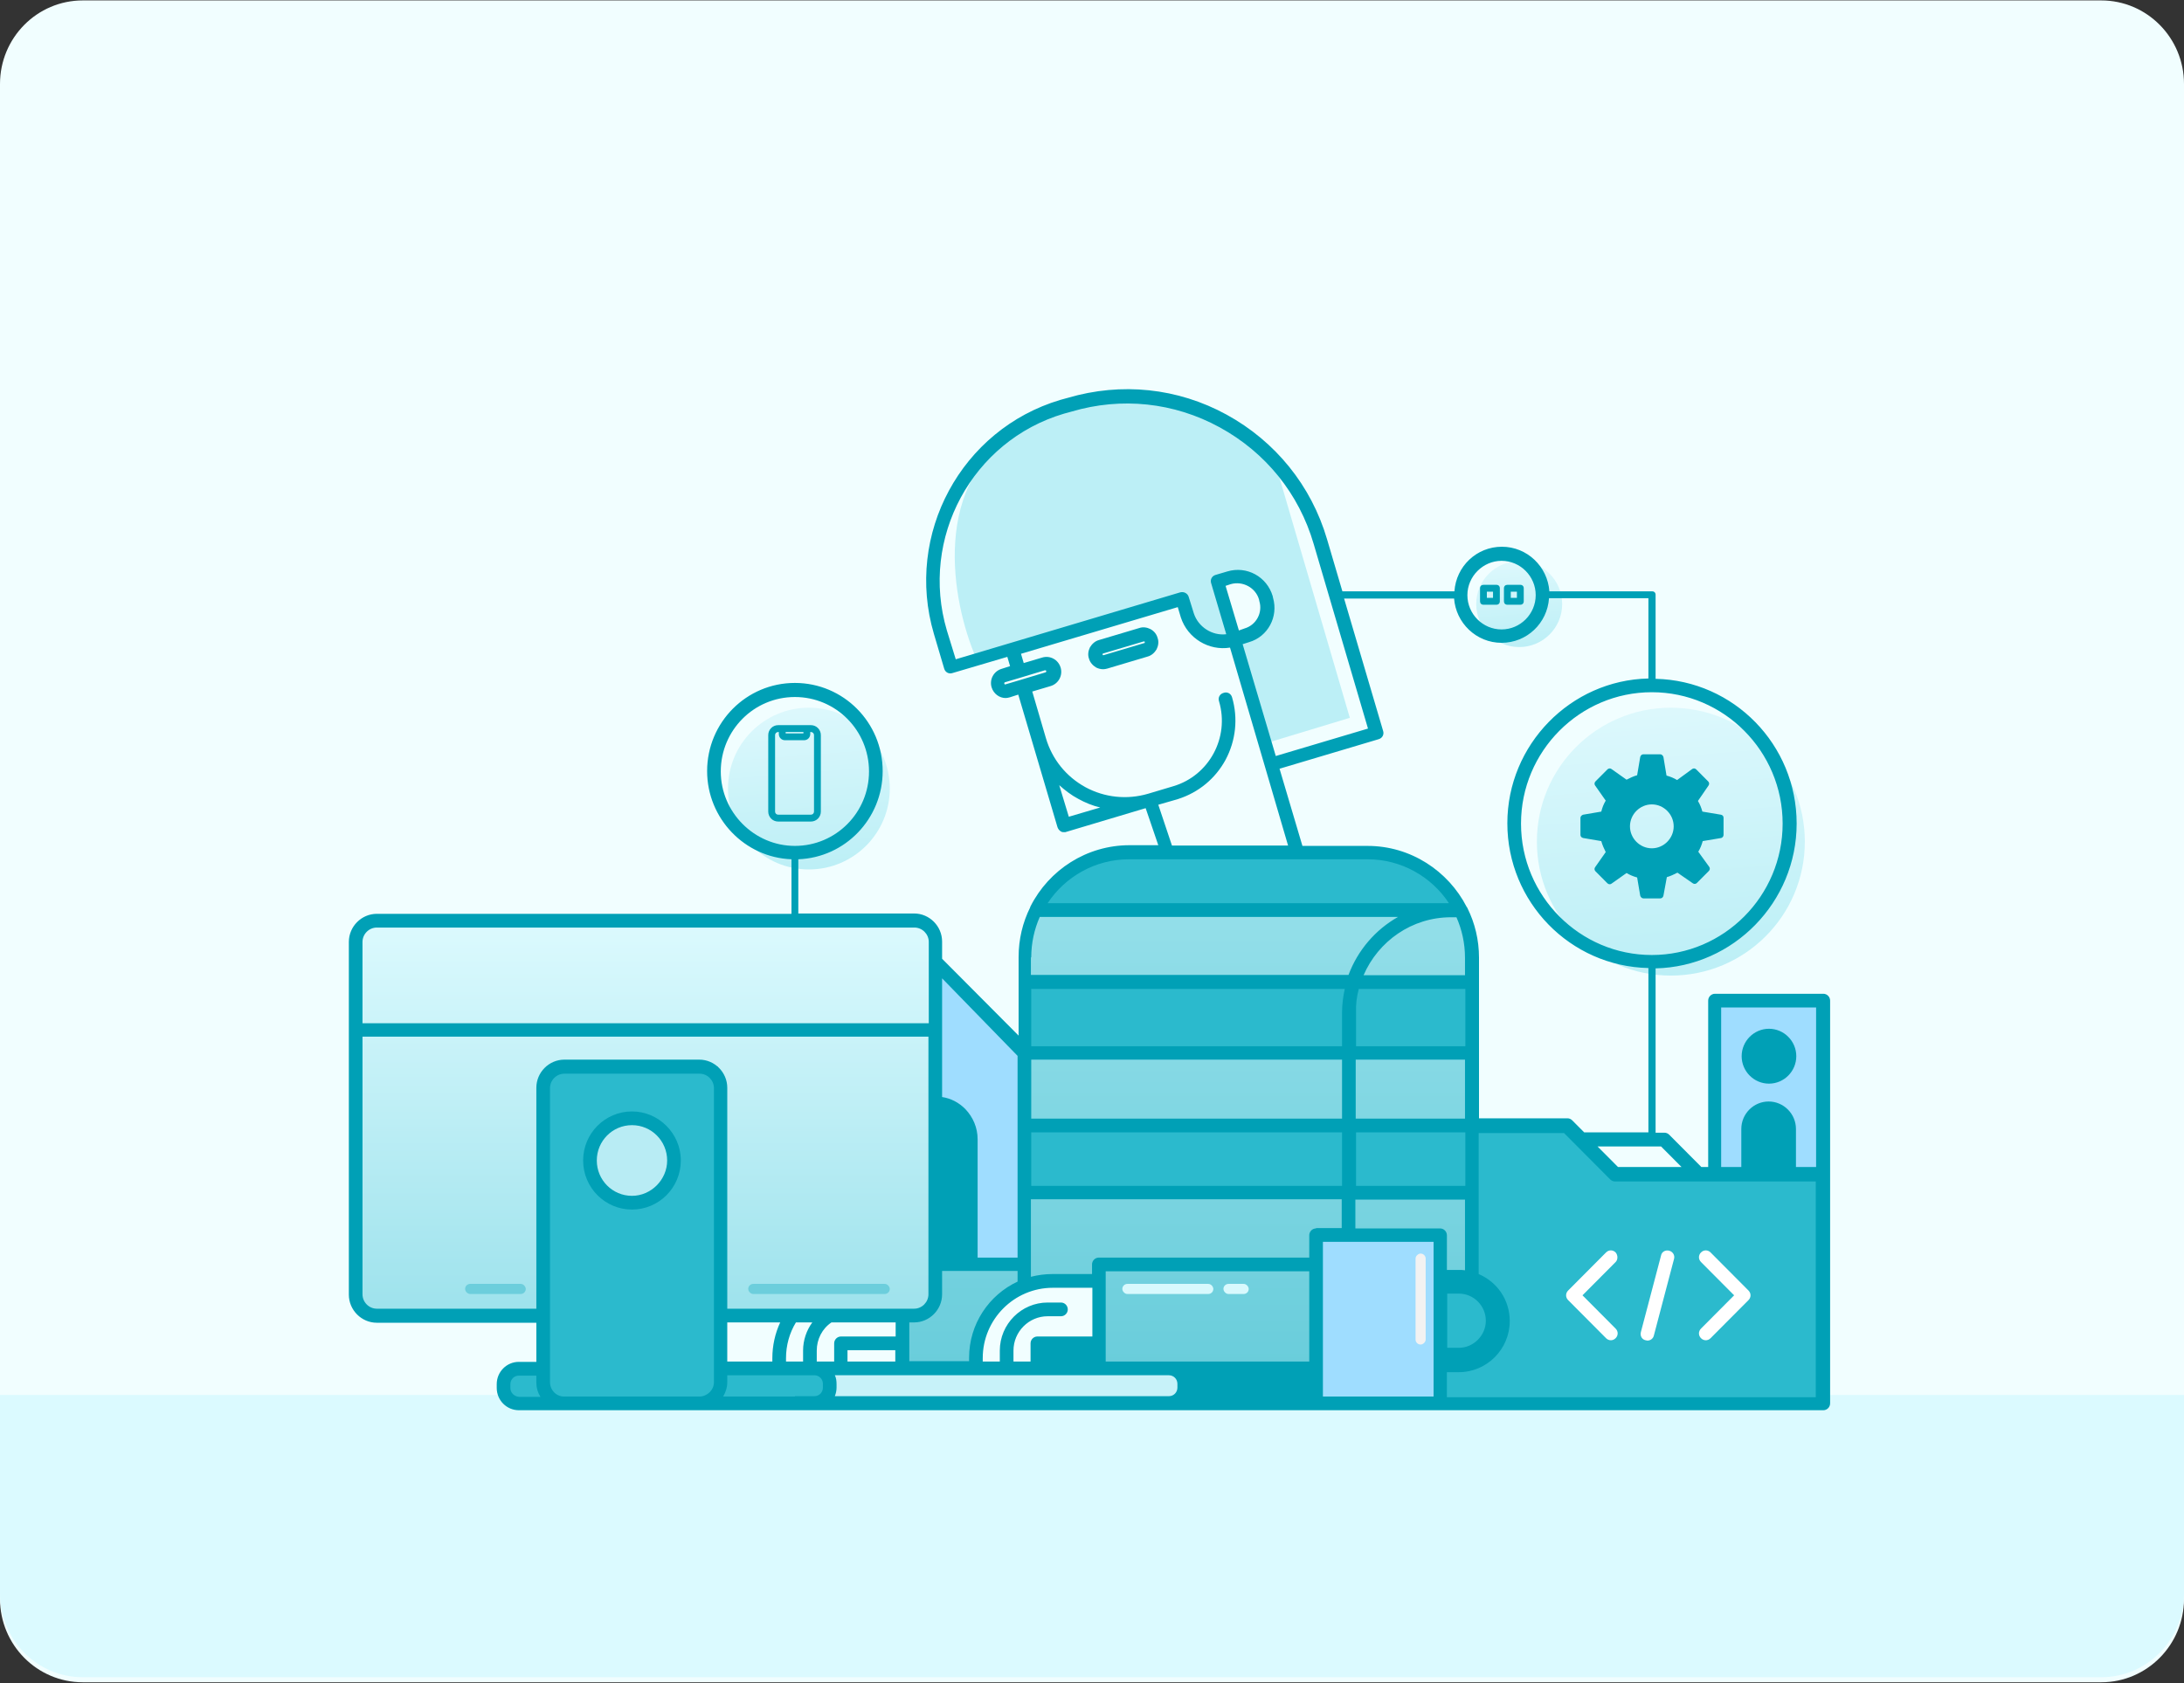 <svg fill="none" height="333" viewBox="0 0 432 333" width="432" xmlns="http://www.w3.org/2000/svg" xmlns:xlink="http://www.w3.org/1999/xlink"><rect x="0" y="0" width="432" height="333" fill="#333333" stroke="none"/><linearGradient id="a" gradientUnits="userSpaceOnUse" x1="234.75" x2="234.75" y1="168.021" y2="271.021"><stop offset="0" stop-color="#99e1eb"/><stop offset="1" stop-color="#69cddb"/></linearGradient><linearGradient id="b"><stop offset="0" stop-color="#eafcff"/><stop offset="1" stop-color="#bceff6"/></linearGradient><linearGradient id="c" gradientUnits="userSpaceOnUse" x1="324.611" x2="330.5" xlink:href="#b" y1="118.428" y2="193.021"/><linearGradient id="d" gradientUnits="userSpaceOnUse" x1="156.444" x2="160" xlink:href="#b" y1="126.983" y2="172.021"/><linearGradient id="e" gradientUnits="userSpaceOnUse" x1="298.611" x2="300.5" xlink:href="#b" y1="104.095" y2="128.021"/><linearGradient id="f" gradientUnits="userSpaceOnUse" x1="127.75" x2="127.75" y1="182.021" y2="260.521"><stop offset="0" stop-color="#dcfafe"/><stop offset="1" stop-color="#9de2ec"/></linearGradient><path d="m415.621.084h-399.242c-9.046 0-16.379 7.403-16.379 16.535v299.689c0 9.132 7.333 16.535 16.379 16.535h399.242c9.046 0 16.379-7.403 16.379-16.535v-299.689c0-9.132-7.333-16.535-16.379-16.535z" fill="#f1feff"/><path clip-rule="evenodd" d="m432 276v39.308c0 9.132-7.333 16.535-16.379 16.535h-399.242c-9.046 0-16.379-7.403-16.379-16.535v-39.308z" fill="#dbfaff" fill-rule="evenodd"/><path d="m164 271.021h69v6h-69z" fill="#c7f2f9"/><path d="m189 219.521-4-1.5v-28.5l18 18.5v42h-10.5l-1-24.5v-3.5z" fill="#9fddff"/><path d="m339.5 231.521v-33h21v33z" fill="#9fddff"/><path d="m260 278.021v-33h25v33z" fill="#9fddff"/><path d="m178 270.021h14.5l1.5-6.5 2-4 3.5-3 6-3 12-.5v18h43.5v-26.5h23.5v8.5h7v-59l-.5-9-2.5-7-3.5-4-5.5-3.5-7.5-2h-38l-11-.5-5.5 1.5-7.5 3.5-6 8-1.5 5v5 59.5h-17.5v6.5l-3 3h-4z" fill="url(#a)"/><path d="m284.5 278.021v-25h5.5l1.5-30.5h18l10.5 10h40.5v44.5z" fill="#2bbacd"/><path d="m202.5 84.52c-18.8 10.4-14.167 34.666-9.5 45.501l40.5-11.5 2 4.5 1.5 2 3.5 1.5h3l-2.5-12 4.5-.5 3 1.5 2 4-2 4.5-4 2.5 6 20.5 16.5-5-14.5-49.501-7-7.5-8.5-4-11.5-2-15 1z" fill="#bceff6"/><path d="m304 166.521c0-14.636 11.864-26.5 26.5-26.5s26.5 11.864 26.5 26.5c0 14.635-11.864 26.5-26.5 26.5s-26.5-11.865-26.5-26.5z" fill="url(#c)"/><path d="m144 156.021c0-8.837 7.163-16 16-16s16 7.163 16 16c0 8.836-7.163 16-16 16s-16-7.164-16-16z" fill="url(#d)"/><path d="m292 119.521c0-4.695 3.806-8.5 8.5-8.5s8.5 3.805 8.5 8.5c0 4.694-3.806 8.5-8.5 8.5s-8.5-3.806-8.5-8.5z" fill="url(#e)"/><path d="m75.5 260.021h32.5v-47l3.5-2h24.5l4.5.5 2.5 2.5v46.5h37l3.5-1 2-3v-70.5l-1.5-2.5-2-1.5h-109l-2 2-1 4v68l1.5 3.5z" fill="url(#f)"/><path d="m108 211.021h34v66h-34z" fill="#2bbacd"/><rect fill="#2bbacd" height="6" rx="2" width="64" x="100" y="271.021"/><circle cx="125.5" cy="229.521" fill="#b8ecf4" r="8.5"/><path clip-rule="evenodd" d="m287.5 179.521h-82l3.5-4.5 4.5-4 8-2h49 5l5.5 2 4 4zm-84.5 15.5h88v13h-88zm88 28h-88v13h88z" fill="#2bbacd" fill-rule="evenodd"/><path d="m125.007 219.9c-5.338 0-9.661 4.344-9.661 9.707 0 5.362 4.323 9.706 9.661 9.706 5.337 0 9.66-4.344 9.66-9.706 0-5.363-4.391-9.707-9.66-9.707zm0 16.698c-3.851 0-6.959-3.122-6.959-6.991s3.108-6.992 6.959-6.992c3.85 0 6.958 3.123 6.958 6.992 0 3.801-3.175 6.991-6.958 6.991z" fill="#00a0b6"/><path d="m349.907 214.402c2.972 0 5.404-2.443 5.404-5.43 0-2.986-2.432-5.43-5.404-5.43-2.973 0-5.405 2.444-5.405 5.43 0 2.987 2.432 5.43 5.405 5.43zm0-8.145c1.486 0 2.702 1.222 2.702 2.715s-1.216 2.715-2.702 2.715c-1.487 0-2.703-1.222-2.703-2.715s1.216-2.715 2.703-2.715z" fill="#00a0b6"/><path d="m319.573 247.797c-.54-.543-1.351-.543-1.891 0l-7.499 7.534c-.271.272-.406.611-.406.95 0 .34.135.679.406.951l7.499 7.534c.27.271.608.407.945.407.338 0 .676-.136.946-.407.541-.543.541-1.358 0-1.901l-6.553-6.584 6.553-6.584c.473-.475.473-1.357 0-1.9z" fill="#fff"/><path d="m338.354 247.797c-.541-.543-1.352-.543-1.892 0s-.54 1.357 0 1.9l6.553 6.584-6.553 6.584c-.54.543-.54 1.358 0 1.901.27.271.608.407.946.407s.675-.136.946-.407l7.499-7.534c.27-.272.405-.611.405-.951 0-.339-.135-.678-.405-.95z" fill="#fff"/><path d="m330.181 247.458c-.743-.204-1.486.203-1.622.95l-3.986 15.136c-.202.747.203 1.493.946 1.629.135 0 .203.068.338.068.608 0 1.149-.407 1.284-1.018l3.986-15.136c.202-.679-.203-1.426-.946-1.629z" fill="#fff"/><g fill="#00a0b6"><path d="m227.56 124.466c-.675-.339-1.486-.475-2.229-.203l-7.972 2.375c-.743.204-1.351.747-1.757 1.426-.337.678-.473 1.493-.202 2.24.202.746.743 1.357 1.418 1.764.406.204.879.34 1.419.34.27 0 .541-.068.811-.136l7.972-2.376c.743-.203 1.351-.746 1.756-1.425.338-.679.473-1.493.203-2.24-.203-.747-.676-1.358-1.419-1.765zm-1.148 2.715c0 .068-.068.068-.135.068l-7.972 2.376c-.068 0-.135 0-.135 0-.068 0-.068-.068-.068-.136s0-.136 0-.136.068-.068.135-.068l7.972-2.375h.068.067c.068 0 .068.068.135.136-.067 0-.067.067-.067.135z"/><path d="m360.649 196.618h-21.416c-.743 0-1.351.611-1.351 1.357v32.92h-1.351l-6.351-6.38c-.27-.272-.608-.407-.946-.407h-1.756v-32.513c15.403-.34 27.901-13.1 27.901-28.644 0-15.612-12.43-28.304-27.901-28.644v-16.629c0-.408-.27-.679-.676-.679h-20.335c-.338-4.887-4.391-8.824-9.39-8.824-5 0-9.053 3.869-9.391 8.824h-22.159l-3.04-10.317c-3.108-10.589-10.202-19.345-19.862-24.64-9.661-5.294-20.808-6.448-31.415-3.326l-1.486.407c-19.592 5.837-30.807 26.607-24.997 46.291l2.027 6.856c.203.747.946 1.154 1.689.882l10.809-3.19.541 1.833-1.689.543c-1.554.475-2.432 2.104-1.959 3.665.405 1.29 1.553 2.104 2.769 2.104.271 0 .541-.068.811-.135l1.689-.543 7.769 26.268c.135.339.338.611.676.814.203.136.405.136.675.136.136 0 .271 0 .406-.068l15.673-4.683 2.5 7.33h-5.675c-8.512 0-15.944 4.887-19.592 12.082-.067.068-.067.136-.067.204-1.487 2.986-2.297 6.312-2.297 9.842v4.819 10.725l-15.133-15.205v-3.394c0-3.054-2.5-5.565-5.54-5.565h-22.902v-10.725c9.255-.339 16.686-8.009 16.686-17.444 0-9.638-7.769-17.444-17.362-17.444s-17.362 7.806-17.362 17.444c0 9.367 7.431 17.105 16.686 17.444v10.793h-82.015c-3.04 0-5.54 2.511-5.54 5.565v69.777c0 3.055 2.5 5.566 5.54 5.566h31.549v7.738h-3.445c-2.432 0-4.391 1.968-4.391 4.412v.747c0 2.443 1.959 4.412 4.391 4.412h8.918.067 26.753.068 18.849 3.85 55.803 43.44 24.592 75.665c.743 0 1.351-.611 1.351-1.358v-45.409-34.278c0-.746-.608-1.357-1.351-1.357zm-218.078-43.984c0-8.145 6.553-14.729 14.66-14.729s14.66 6.584 14.66 14.729-6.553 14.729-14.66 14.729c-8.039 0-14.66-6.652-14.66-14.729zm117.754 90.411c-.743 0-1.351.611-1.351 1.358v4.412h-41.616c-.743 0-1.351.611-1.351 1.357v1.901h-7.837c-1.486 0-2.905.203-4.256.543v-15.34h61.478v5.701h-5.067zm-95.19 29.051h13.309 24.051 14.863 13.849c.946 0 1.689.747 1.689 1.697v.747c0 .95-.743 1.697-1.689 1.697h-66.072c.203-.543.338-1.086.338-1.697v-.679c0-.611-.067-1.222-.338-1.765zm-7.904-2.715h-1.756v-.679c0-2.511.675-4.955 1.959-7.059h3.242c-1.148 1.561-1.824 3.53-1.824 5.566v2.172zm-13.376 0v-7.738h10.471c-1.013 2.172-1.554 4.616-1.554 7.059v.679zm-32.293 6.924c-1.554 0-2.77-1.29-2.77-2.851v-2.715-10.453-45.002c0-1.561 1.283-2.851 2.837-2.851h26.753c1.554 0 2.838 1.29 2.838 2.851v45.002 10.453 2.715c0 1.561-1.284 2.783-2.77 2.851zm69.247-14.662c3.04 0 5.54-2.511 5.54-5.566v-4.615h14.93v2.104c-5.675 2.647-9.593 8.417-9.593 15.068v.679h-11.823v-7.67zm9.863-12.828h-4.323v-28.984c1.013.272 1.891.747 2.634 1.494 1.081 1.086 1.689 2.511 1.689 4.072zm13.309-59.392c0-2.851.608-5.566 1.689-8.01h70.869c-4.459 2.512-7.972 6.584-9.796 11.472h-62.829v-3.462zm82.286 66.519h2.297c2.973 0 5.337 2.443 5.337 5.362s-2.432 5.362-5.337 5.362h-2.297zm3.581-21.314h-21.619v-10.588h21.619zm-30.874 34.753h-27.767-12.498v-17.851h40.265zm-52.425 0v-2.24h9.458v2.24zm9.458-4.955h-10.81c-.743 0-1.351.611-1.351 1.358v3.597h-1.283-2.095v-2.172c0-3.733 3.04-6.788 6.756-6.788h2.635c.743 0 1.351-.61 1.351-1.357s-.608-1.358-1.351-1.358h-2.635c-5.202 0-9.458 4.277-9.458 9.503v2.172h-3.378v-.679c0-7.67 6.215-13.914 13.849-13.914h7.837v9.638zm-12.026-40.386h61.478v10.588h-61.478zm64.181-2.715v-11.675h21.618v11.675zm.608-25.658h21.078v11.336h-21.619v-6.584c-.067-1.697.135-3.258.541-4.752zm.945-2.715c2.905-6.719 9.526-11.471 17.295-11.471h1.081c1.081 2.444 1.689 5.159 1.689 8.01v3.461zm-3.715 2.715c-.338 1.494-.541 3.123-.541 4.752v6.584h-61.478v-11.336zm-.541 13.983v11.675h-61.478v-11.675zm-97.824 59.731v-2.24h9.458v2.24zm9.526-4.955h-10.81c-.743 0-1.351.611-1.351 1.358v3.597h-3.445v-2.172c0-2.24 1.081-4.344 2.905-5.566h12.701zm58.1 7.67h23.713v4.209h-23.713c.202-.543.338-1.086.338-1.697v-.747c0-.611-.068-1.222-.338-1.765zm32.901-34.752h21.618v13.982c-.405-.068-.81-.068-1.283-.068h-2.297v-6.855c0-.747-.608-1.358-1.351-1.358h-16.755v-5.701zm18.105 34.141h2.297c5.54 0 10.066-4.547 10.066-10.113 0-4.209-2.499-7.738-6.147-9.299v-16.019-11.878h16.889l9.12 9.163c.271.271.609.407.946.407h39.725v42.694h-72.963v-4.955zm66.342-40.59h-5.404v-7.534c0-1.493 1.216-2.715 2.702-2.715s2.702 1.222 2.702 2.715zm-12.093-31.562h18.714v31.562h-3.986v-7.534c0-2.987-2.432-5.43-5.404-5.43-2.973 0-5.405 2.443-5.405 5.43v7.534h-3.986v-31.562zm-7.904 31.562h-12.566l-4.053-4.072h12.566zm19.997-67.944c0 14.322-11.62 25.997-25.874 25.997-14.255 0-25.875-11.675-25.875-25.997s11.62-25.997 25.875-25.997c14.254 0 25.874 11.675 25.874 25.997zm-55.6-51.993c3.716 0 6.756 3.054 6.756 6.787 0 3.734-3.04 6.788-6.756 6.788s-6.756-3.054-6.756-6.788c0-3.733 3.108-6.787 6.756-6.787zm-9.391 7.398c.338 4.887 4.392 8.824 9.391 8.824s9.053-3.869 9.391-8.824h19.659v15.883c-15.403.34-27.902 13.1-27.902 28.644 0 15.612 12.431 28.305 27.902 28.644v32.513h-12.701l-2.364-2.376c-.271-.271-.609-.407-.946-.407h-17.498v-12.965-13.982-4.819c0-3.53-.811-6.856-2.297-9.842 0-.068-.067-.136-.135-.204-3.648-7.127-11.08-12.082-19.592-12.082h-12.903l-4.527-15.272 19.592-5.838c.743-.203 1.149-.95.878-1.696l-7.701-26.133h21.753zm-100.324 6.381c-5.404-18.259 5-37.536 23.173-42.898l1.486-.407c9.864-2.919 20.268-1.833 29.32 3.122 9.053 4.955 15.674 13.1 18.579 23.078l10.742 36.517-18.241 5.43-6.553-22.127 1.283-.408c3.716-1.086 5.81-5.022 4.73-8.756l-.068-.339c-1.149-3.869-5.134-6.041-8.985-4.887l-2.297.679c-.743.203-1.149.95-.878 1.697l2.972 10.045c-2.77.34-5.54-1.425-6.418-4.14l-1.013-3.258c-.203-.679-.946-1.086-1.689-.883l-44.386 13.236zm57.763 0-2.635-8.824 1.013-.34c2.365-.678 4.932.679 5.608 3.055l.067.339c.676 2.24-.608 4.684-2.905 5.362zm-46.143 10.656c-.135.068-.202 0-.27-.136 0-.135 0-.203.135-.271l2.973-.882 4.932-1.494h.067c.068 0 .203.068.203.136 0 .136 0 .204-.135.272l-4.932 1.493zm10.607 19.956c1.149 1.018 2.365 1.968 3.783 2.715 1.352.747 2.838 1.357 4.324 1.697l-6.215 1.833zm19.592 3.869 3.783-1.086c.068 0 .135-.068.203-.068 3.986-1.29 7.296-4.005 9.323-7.738 2.027-3.801 2.5-8.213 1.284-12.353-.203-.747-.946-1.154-1.689-.883-.744.204-1.149.95-.879 1.697 2.095 7.127-1.959 14.661-9.052 16.766l-5 1.493c-4.188 1.222-8.58.746-12.363-1.29-3.851-2.104-6.621-5.566-7.837-9.706l-2.702-9.231 3.648-1.086c1.554-.476 2.432-2.105 1.959-3.666s-2.094-2.443-3.648-1.968l-3.648 1.086-.54-1.833 31.009-9.231.608 2.036c1.351 4.141 5.54 6.652 9.728 5.973l6.891 23.486 4.594 15.679h-22.97zm-5.81 10.792h7.566 39.657c6.688 0 12.634 3.462 16.079 8.688h-79.381c3.446-5.226 9.391-8.688 16.079-8.688zm-22.024 38.893v27.083 12.829h-7.904v-23.418c0-2.24-.879-4.344-2.432-5.973-1.284-1.289-2.838-2.104-4.594-2.376v-23.485zm-126.739-25.385h106.336c1.554 0 2.838 1.289 2.838 2.85v16.087h-112.012v-16.087c0-1.561 1.284-2.85 2.837-2.85zm0 75.41c-1.554 0-2.837-1.289-2.837-2.851v-50.975h111.944v50.975c0 1.562-1.283 2.851-2.837 2.851h-24.186-12.768v-43.712c0-3.055-2.5-5.566-5.54-5.566h-26.686c-3.04 0-5.54 2.511-5.54 5.566v43.712zm26.415 15.68v-.747c0-.95.743-1.697 1.689-1.697h3.445v1.358c0 1.018.271 1.968.811 2.85h-4.188c-1.014-.067-1.757-.814-1.757-1.764zm56.276 1.697h-14.187c.473-.815.811-1.765.811-2.851v-1.358h13.376 3.851c.946 0 1.689.747 1.689 1.697v.747c0 .95-.743 1.697-1.689 1.697h-3.851zm104.445 0v-30.613h21.889v30.613z"/><path d="m298.158 119.647h2.567c.406 0 .676-.272.676-.679v-2.579c0-.408-.27-.679-.676-.679h-2.567c-.405 0-.676.271-.676.679v2.579c0 .407.271.679.676.679zm.676-2.58h1.216v1.222h-1.216z"/><path d="m293.429 119.647h2.568c.405 0 .675-.272.675-.679v-2.579c0-.408-.27-.679-.675-.679h-2.568c-.405 0-.675.271-.675.679v2.579c0 .407.27.679.675.679zm.676-2.58h1.216v1.222h-1.216z"/><path d="m324.438 149.784-.608 3.598c-.743.203-1.419.543-2.094.882l-2.973-2.104c-.27-.204-.608-.136-.811.068l-2.364 2.375c-.203.204-.27.543-.068.815l2.095 2.987c-.406.678-.676 1.357-.879 2.172l-3.58.61c-.271.068-.541.34-.541.611v3.394c0 .272.203.543.541.611l3.58.611c.203.747.541 1.493.879 2.172l-2.095 2.987c-.202.271-.135.61.068.814l2.364 2.376c.203.203.541.271.811.068l2.973-2.105c.675.408 1.351.679 2.094.883l.608 3.597c.067.272.338.543.608.543h3.378c.27 0 .54-.203.608-.543l.675-3.665c.744-.204 1.419-.543 2.095-.882l3.04 2.104c.27.203.608.135.811-.068l2.364-2.376c.203-.203.27-.543.068-.814l-2.162-2.987c.405-.679.675-1.357.878-2.104l3.648-.611c.27-.068.473-.339.473-.611v-3.394c0-.339-.203-.543-.54-.611l-3.649-.61c-.202-.747-.472-1.426-.878-2.105l2.095-3.054c.202-.272.135-.611-.068-.815l-2.365-2.375c-.202-.204-.54-.272-.81-.068l-2.973 2.172c-.675-.407-1.351-.679-2.094-.882l-.608-3.666c-.068-.271-.338-.543-.608-.543h-3.378c-.338 0-.541.272-.608.543zm6.621 13.711c0 2.376-1.96 4.344-4.324 4.344-2.365 0-4.324-1.968-4.324-4.344 0-2.375 1.959-4.344 4.324-4.344 2.364 0 4.324 1.969 4.324 4.344z"/><path d="m162.365 160.577v-15.137c0-1.086-.878-1.968-1.959-1.968h-6.486c-1.081 0-1.959.882-1.959 1.968v15.137c0 1.086.878 1.968 1.959 1.968h6.486c1.081 0 1.959-.882 1.959-1.968zm-6.959-15.748h3.513v.272h-3.513zm-2.094 15.748v-15.137c0-.339.27-.611.608-.611h.135v.407c0 .679.541 1.222 1.216 1.222h3.784c.675 0 1.216-.543 1.216-1.222v-.407h.135c.337 0 .608.272.608.611v15.137c0 .339-.271.61-.608.61h-6.486c-.338 0-.608-.271-.608-.61z"/><path d="m233 271.021h27v7h-27z"/><path d="m205 266.021h12v4h-12z"/><path d="m192 249.521h-7v-29l.5-2.5 5 3.5 1.5 4z"/><circle cx="350" cy="209.021" r="4"/><path d="m346 222.521v9.5h8v-9l-.5-2-2-1.5h-3l-1.5 1z"/></g><rect fill="#d8f9fd" height="2" rx="1" width="18" x="222" y="254.021"/><rect fill="#6ccedc" height="2" rx="1" width="28" x="148" y="254.021"/><rect fill="#6ccedc" height="2" rx="1" width="12" x="92" y="254.021"/><rect fill="#f2f2f2" height="2" rx="1" transform="matrix(0 -1 1 0 13.979 546.021)" width="18" x="280" y="266.021"/><rect fill="#d8f9fd" height="2" rx="1" width="5" x="242" y="254.021"/></svg>